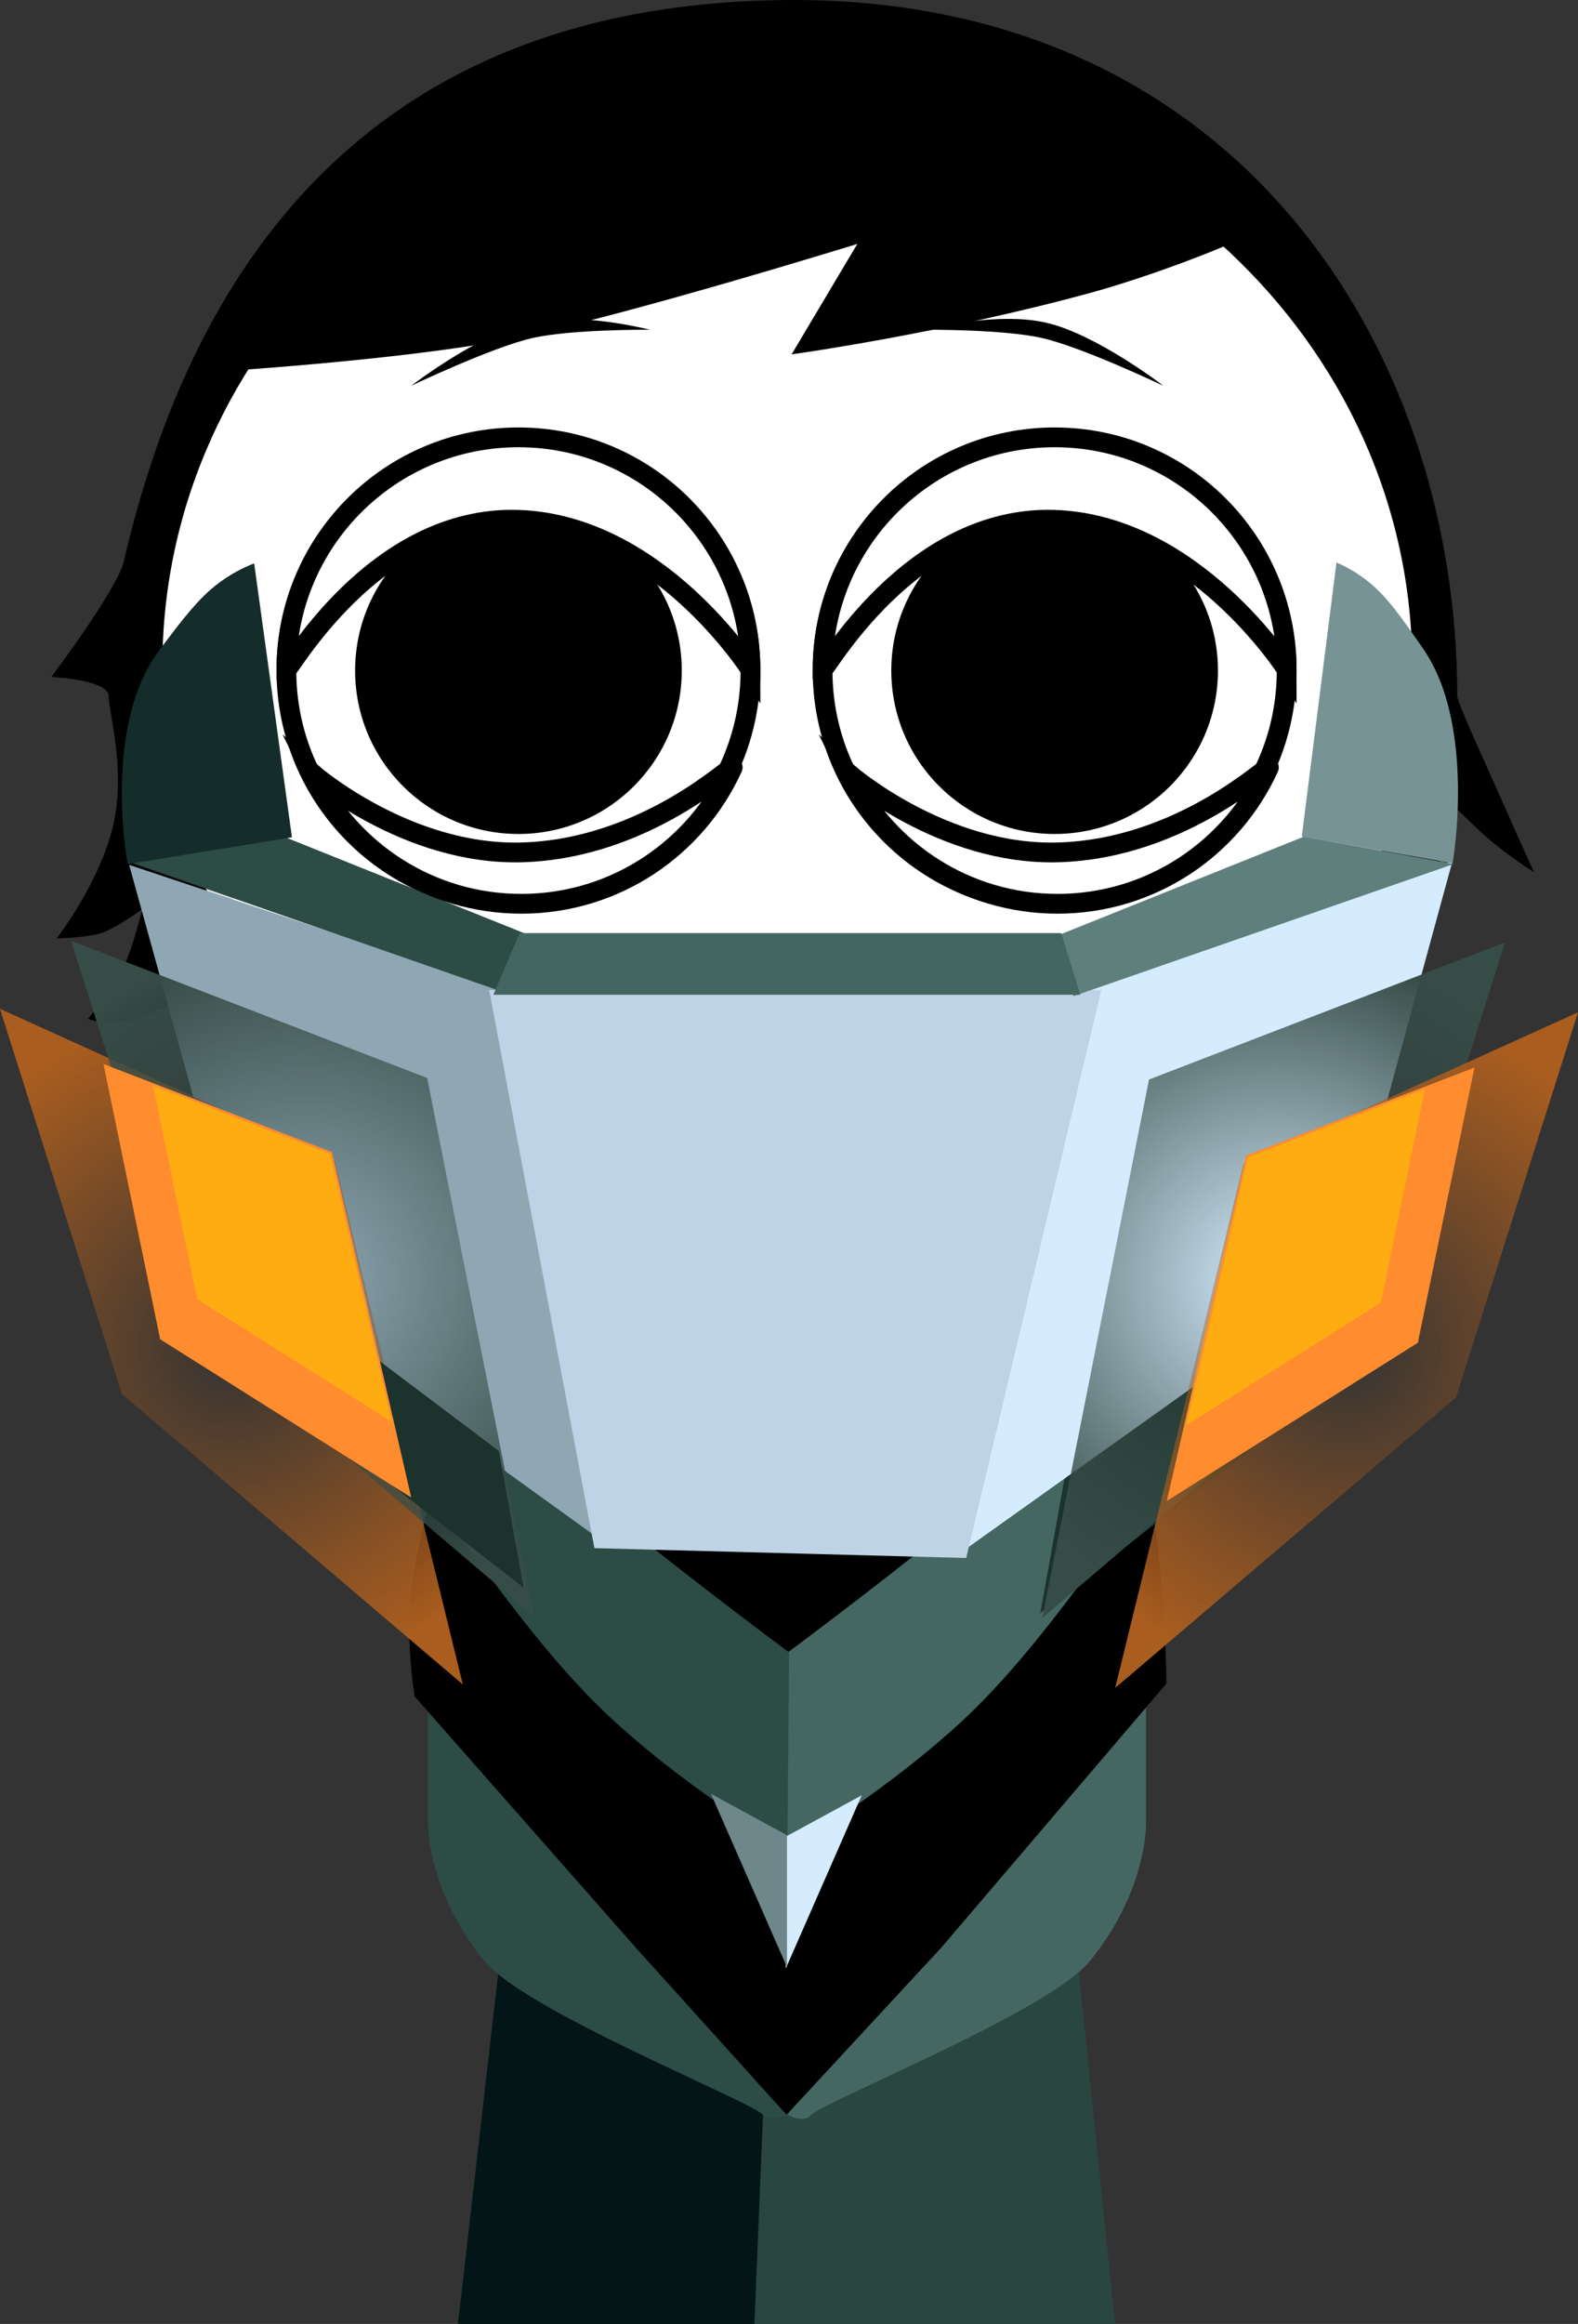 <svg version="1.1" xmlns="http://www.w3.org/2000/svg" xmlns:xlink="http://www.w3.org/1999/xlink" width="159.682" height="235.047" viewBox="0,0,159.682,235.047"><rect x="0" y="0" width="159.682" height="235.047" fill="#333333" stroke="none"/><defs><radialGradient cx="289.046" cy="191.956" r="34.167" gradientUnits="userSpaceOnUse" id="color-1"><stop offset="0" stop-color="#364c47" stop-opacity="0"/><stop offset="1" stop-color="#364c47"/></radialGradient><radialGradient cx="296.424" cy="199.029" r="34.167" gradientUnits="userSpaceOnUse" id="color-2"><stop offset="0" stop-color="#a95d1f" stop-opacity="0"/><stop offset="1" stop-color="#a95d1f"/></radialGradient><radialGradient cx="183.576" cy="198.68" r="34.167" gradientUnits="userSpaceOnUse" id="color-3"><stop offset="0" stop-color="#a95d1f" stop-opacity="0"/><stop offset="1" stop-color="#a95d1f"/></radialGradient><radialGradient cx="190.767" cy="191.8" r="34.167" gradientUnits="userSpaceOnUse" id="color-4"><stop offset="0" stop-color="#364c47" stop-opacity="0"/><stop offset="1" stop-color="#364c47"/></radialGradient></defs><g transform="translate(-160.159,-62.477)"><g data-paper-data="{&quot;isPaintingLayer&quot;:true}" fill-rule="nonzero" stroke-linecap="butt" stroke-linejoin="miter" stroke-miterlimit="10" stroke-dasharray="" stroke-dashoffset="0" style="mix-blend-mode: normal"><g><path d="M263.727,189.414c3.229,2.897 7.231,7.817 9.755,14.045c3.493,8.618 1.091,21.393 1.246,27.259c0.226,8.564 -12.882,4.262 -12.882,4.262c0,0 3.422,41.419 -0.533,41.314c-5.858,-0.156 -35.251,-1.396 -40.402,-0.462c-3.376,0.612 -1.759,-40.339 -1.759,-40.339c0,0 -8.946,0.206 -11.692,-1.597c-2.903,-1.906 -0.783,-22.884 -0.783,-24.284c0,-6.393 12.201,-23.233 17.733,-23.233c0.989,0 33.72,-0.364 35.755,0.964c2.94,1.92 -23.85,24.421 -19.614,23.934c4.201,-0.483 8.648,-19.582 12.247,-21.483c1.585,-0.837 3.076,-3.297 4.625,-3.501c2.664,-0.352 5.176,2.11 6.304,3.122z" fill="#000000" stroke="#000000" stroke-width="2"/><path d="M206.5,297.523l15.143,-131.842l37.783,-0.158l13.574,132z" fill="#294640" stroke="#000000" stroke-width="0"/><path d="M206.5,297.523l15.143,-131.842l20.283,-0.158l-5.426,132z" fill="#031517" stroke="#000000" stroke-width="0"/><path d="M270.431,260.841c-4.168,5.1 -26.996,14.183 -28.265,15.611c-0.763,0.859 -2.576,-0.198 -2.576,-0.198c0,0 3.782,-6.369 9.424,-14.853c5.737,-8.626 24.717,-24.757 24.717,-24.757l2.398,-2.544v12.78c0,0 0.176,6.773 -5.698,13.961z" data-paper-data="{&quot;index&quot;:null}" fill="#456761" stroke="none" stroke-width="0"/><path d="M203.466,246.842v-12.78l2.398,2.544c0,0 18.981,16.13 24.717,24.757c5.642,8.485 9.424,14.853 9.424,14.853c0,0 -1.813,1.057 -2.576,0.198c-1.27,-1.428 -24.097,-10.511 -28.265,-15.611c-5.874,-7.188 -5.698,-13.961 -5.698,-13.961z" fill="#2c4c45" stroke="none" stroke-width="0"/><path d="M202.123,234.062c0,0 -1.102,-6.29 -0.183,-11.986c1.343,-8.325 4.871,-17.513 4.871,-21.539c0,-3.108 5.626,-7.033 5.626,-7.033l22.975,3.985c0,0 35.24,-5.045 36.684,-2.431c0.865,1.565 3.481,11.5 4.857,21.078c1.202,8.363 1.236,16.621 1.236,16.621l-22.742,26.667l-15.695,16.946l-15.125,-16.756z" fill="#000000" stroke="none" stroke-width="0"/><path d="M239.49,229.892c0,0 33.786,-24.968 32.27,-28.309c-1.365,-3.009 -5.844,-6.275 -5.844,-6.275l2.306,-4.079c0,0 6.919,3.748 8.512,6.459c0.494,0.841 2.048,4.157 1.629,8.247c-0.382,3.735 -2.556,8.086 -5.705,12.384c-4.474,6.107 -9.715,13.314 -15.617,18.66c-8.582,7.774 -17.374,12.6 -17.374,12.6z" data-paper-data="{&quot;index&quot;:null}" fill="#456761" stroke="none" stroke-width="0"/><path d="M239.833,249.287c0,0 -8.792,-4.826 -17.374,-12.6c-5.901,-5.346 -11.142,-12.553 -15.617,-18.66c-3.149,-4.298 -5.323,-8.649 -5.705,-12.384c-0.419,-4.09 1.135,-7.406 1.629,-8.247c1.593,-2.71 8.512,-6.459 8.512,-6.459l2.306,4.079c0,0 -4.479,3.266 -5.844,6.275c-1.516,3.341 32.27,28.309 32.27,28.309z" fill="#2c4c45" stroke="none" stroke-width="0"/><g stroke="none" stroke-width="0"><path d="M239.667,261.588v-13.346l7.691,-4.185z" fill="#d4ecfe"/><path d="M232.105,243.904l7.691,4.185v13.346z" data-paper-data="{&quot;index&quot;:null}" fill="#6d878a"/></g></g><path d="M267.914,211.833l26.156,-19.703l6.563,6.165l-35.204,27.337z" data-paper-data="{&quot;index&quot;:null}" fill="#1b322d" stroke="none" stroke-width="0"/><path d="M171.147,132.87c0,-1.657 -5.801,-1.923 -5.801,-1.923c0,0 6.696,-8.877 7.352,-11.718c6.66,-28.822 23.99,-56.22 66.686,-56.745c45.686,-0.563 68.237,35.011 68.237,70.386c0,0.668 3.078,7.312 4.43,10.366c2.279,5.146 3.337,7.459 3.337,7.459c0,0 -2.647,-1.667 -4.824,-3.567c-2.141,-1.869 -3.81,-3.979 -3.991,-3.015c-0.435,2.304 -0.596,10.922 -4.129,19.918c-3.494,8.895 -10.363,18.181 -10.363,18.181c0,0 -2.292,-5.286 -3.777,-3.142c-6.077,8.779 -11.296,15.31 -11.296,15.31c0,0 -2.41,-4.977 -4.471,-3.868c-9.326,5.02 -20.063,7.911 -31.653,7.911c-12.607,0 -24.772,-3.566 -35.271,-9.527c-2.728,-1.549 -0.826,4.388 -0.826,4.388c0,0 -7.938,-5.197 -13.157,-11.007c-6.088,-6.778 -9.737,-14.571 -12.139,-18.689c-0.341,-0.584 -4.02,1.588 -5.934,2.013c-2.961,0.657 -4.484,-0.082 -4.484,-0.082c0,0 2.671,-3.377 3.551,-5.155c0.944,-1.907 1.933,-5.927 1.933,-5.927c0,0 -2.664,1.909 -4.06,2.385c-1.486,0.507 -4.602,0.57 -4.602,0.57c0,0 4.392,-5.643 5.743,-11.56c1.273,-5.574 -0.492,-11.391 -0.492,-12.96z" fill="#000000" stroke="#000000" stroke-width="0"/><path d="M175.59,129.87c0,-33.302 28.76,-60.298 64.237,-60.298c35.477,0 64.237,26.996 64.237,60.298c0,33.302 -28.76,60.298 -64.237,60.298c-35.477,0 -64.237,-26.996 -64.237,-60.298z" fill="#ffffff" stroke="#000000" stroke-width="2"/><path d="M176.313,129.923c0,-0.728 5.207,55.919 63.36,56.934c55.564,0.97 63.514,-57.953 63.514,-56.934c0,32.805 -28.402,59.398 -63.437,59.398c-35.035,0 -63.437,-26.594 -63.437,-59.398z" fill="#e6e6e6" stroke="#000000" stroke-width="0"/><path d="M189.14,130.299c0,-12.968 10.513,-23.481 23.481,-23.481c12.968,0 23.481,10.513 23.481,23.481c0,12.968 -10.513,23.481 -23.481,23.481c-12.968,0 -23.481,-10.513 -23.481,-23.481z" fill="#ffffff" stroke="#000000" stroke-width="2"/><path d="M196.093,130.299c0,-9.128 7.4,-16.528 16.528,-16.528c9.128,0 16.528,7.4 16.528,16.528c0,9.128 -7.4,16.528 -16.528,16.528c-9.128,0 -16.528,-7.4 -16.528,-16.528z" fill="#000000" stroke="none" stroke-width="0"/><path d="M266.879,153.78c-12.968,0 -23.481,-10.513 -23.481,-23.481c0,-12.968 10.513,-23.481 23.481,-23.481c12.968,0 23.481,10.513 23.481,23.481c0,12.968 -10.513,23.481 -23.481,23.481z" data-paper-data="{&quot;index&quot;:null}" fill="#ffffff" stroke="#000000" stroke-width="2"/><path d="M266.879,146.827c-9.128,0 -16.528,-7.4 -16.528,-16.528c0,-9.128 7.4,-16.528 16.528,-16.528c9.128,0 16.528,7.4 16.528,16.528c0,9.128 -7.4,16.528 -16.528,16.528z" data-paper-data="{&quot;index&quot;:null}" fill="#000000" stroke="none" stroke-width="0"/><path d="M201.778,101.491c0,0 6.709,-5.169 11.797,-6.364c5.088,-1.194 12.334,0.699 12.334,0.699c0,0 -8.038,-0.06 -11.968,0.862c-4.106,0.964 -12.164,4.802 -12.164,4.802z" fill="#000000" stroke="none" stroke-width="0"/><path d="M265.712,96.688c-3.929,-0.922 -11.968,-0.862 -11.968,-0.862c0,0 7.246,-1.894 12.334,-0.699c5.088,1.194 11.797,6.364 11.797,6.364c0,0 -8.057,-3.838 -12.164,-4.802z" data-paper-data="{&quot;index&quot;:null}" fill="#000000" stroke="none" stroke-width="0"/><path d="M180.669,100.161c11.425,-22.682 31.41,-33.071 60.565,-32.853c24.163,0.181 39.144,9.275 47.647,17.236c0.951,0.891 -11.169,5.581 -18.26,7.521c-15.297,4.186 -30.357,6.252 -30.357,6.252l6.65,-11.17c0,0 -23.705,7.343 -34.98,9.59c-11.173,2.226 -31.264,3.423 -31.264,3.423z" fill="#000000" stroke="none" stroke-width="0"/><path d="M246.395,167.635c0,2.963 -2.402,5.365 -5.365,5.365c-2.963,0 -5.365,-2.402 -5.365,-5.365c0,-2.963 2.402,-5.365 5.365,-5.365c2.963,0 5.365,2.402 5.365,5.365z" fill="#ffffff" stroke="#000000" stroke-width="2.5"/><path d="M275.575,192.835l8.632,-31.919l9.89,-2.697l-12.048,40.281z" data-paper-data="{&quot;index&quot;:null}" fill="#456761" stroke="none" stroke-width="0"/><path d="M184.928,192.26l-11.698,-42.307l38.776,12.911l10.132,56.226z" fill="#8fa7b3" stroke="none" stroke-width="0"/><path d="M258.126,218.975l10.413,-55.639l38.603,-13.777l-11.698,42.827z" data-paper-data="{&quot;index&quot;:null}" fill="#d4ecfe" stroke="none" stroke-width="0"/><path d="M209.66,162.612h61.941l-13.666,57.443l-37.627,-0.997z" fill="#bed3e5" stroke="none" stroke-width="0"/><path d="M211.502,162.96l-38.458,-13.363l15.155,-2.77l25.584,10.266z" fill="#2c4c45" stroke="none" stroke-width="0"/><path d="M266.521,157.361l25.584,-10.266l15.155,2.77l-38.458,13.363z" data-paper-data="{&quot;index&quot;:null}" fill="#5f7f7c" stroke="none" stroke-width="0"/><path d="M210.087,163.088l2.652,-6.235h54.811l1.929,6.235z" fill="#446660" stroke="none" stroke-width="0"/><path d="M173.077,149.872c0,0 -2.668,-14.027 3.33,-21.805c1.332,-1.728 3.226,-4.399 5.177,-6.056c2.146,-1.822 4.296,-2.551 4.296,-2.551l3.821,27.705z" fill="#142d2b" stroke="none" stroke-width="0"/><path d="M265.629,226.123l10.802,-54.463l36.032,-13.872l-12.347,38.957z" data-paper-data="{&quot;index&quot;:null}" fill="url(#color-1)" stroke="none" stroke-width="0"/><path d="M291.889,147.081l3.509,-27.705c0,0 1.974,0.729 3.945,2.551c1.792,1.657 3.53,4.328 4.754,6.056c5.508,7.777 3.058,21.805 3.058,21.805z" data-paper-data="{&quot;index&quot;:null}" fill="#789396" stroke="none" stroke-width="0"/><path d="M273.007,233.197l12.986,-53.007l33.848,-15.327l-12.347,38.957z" data-paper-data="{&quot;index&quot;:null}" fill="url(#color-2)" stroke="none" stroke-width="0"/><path d="M278.228,214.29l8.024,-34.943l23.118,-8.9l-5.735,27.838z" data-paper-data="{&quot;index&quot;:null}" fill="#ff8c2e" stroke="none" stroke-width="0"/><path d="M280.196,206.636l6.223,-27.1l17.929,-6.903l-4.448,21.59z" data-paper-data="{&quot;index&quot;:null}" fill="#ffac13" stroke="none" stroke-width="0"/><path d="M212.959,148.688c12.779,-0.356 21.679,-9.322 21.338,-8.572c-3.694,8.123 -11.88,13.771 -21.385,13.771c-9.254,0 -17.257,-5.353 -21.083,-13.132c0,0 9.518,8.256 21.13,7.933z" data-paper-data="{&quot;index&quot;:null}" fill="#ffffff" stroke="#000000" stroke-width="2"/><path d="M189.14,130.192c0,-12.968 10.513,-23.481 23.481,-23.481c12.968,0 23.481,10.513 23.481,23.481c0,0 -9.319,-14.625 -23.433,-15.139c-14.729,-0.536 -23.528,15.755 -23.528,15.139z" fill="#ffffff" stroke="#000000" stroke-width="2"/><path d="M267.218,148.688c12.779,-0.356 21.679,-9.322 21.338,-8.572c-3.694,8.123 -11.88,13.771 -21.385,13.771c-9.254,0 -17.257,-5.353 -21.083,-13.132c0,0 9.518,8.256 21.13,7.933z" data-paper-data="{&quot;index&quot;:null}" fill="#ffffff" stroke="#000000" stroke-width="2"/><path d="M243.399,130.192c0,-12.968 10.513,-23.481 23.481,-23.481c12.968,0 23.481,10.513 23.481,23.481c0,0 -9.319,-14.625 -23.433,-15.139c-14.729,-0.536 -23.528,15.755 -23.528,15.139z" fill="#ffffff" stroke="#000000" stroke-width="2"/><path d="M172.506,203.47l-12.347,-38.957l33.848,15.327l12.986,53.007z" fill="url(#color-3)" stroke="none" stroke-width="0"/><path d="M179.698,196.59l-12.347,-38.957l36.032,13.872l10.802,54.463z" fill="url(#color-4)" stroke="none" stroke-width="0"/><path d="M213.133,223.037l-35.204,-27.337l6.563,-6.165l26.156,19.703z" data-paper-data="{&quot;index&quot;:null}" fill="#1b322d" stroke="none" stroke-width="0"/><path d="M176.366,197.934l-5.735,-27.838l23.118,8.9l8.024,34.943z" fill="#ff8c2e" stroke="none" stroke-width="0"/><path d="M180.1,193.873l-4.448,-21.59l17.929,6.902l6.223,27.1z" fill="#ffac13" stroke="none" stroke-width="0"/></g></g></svg>